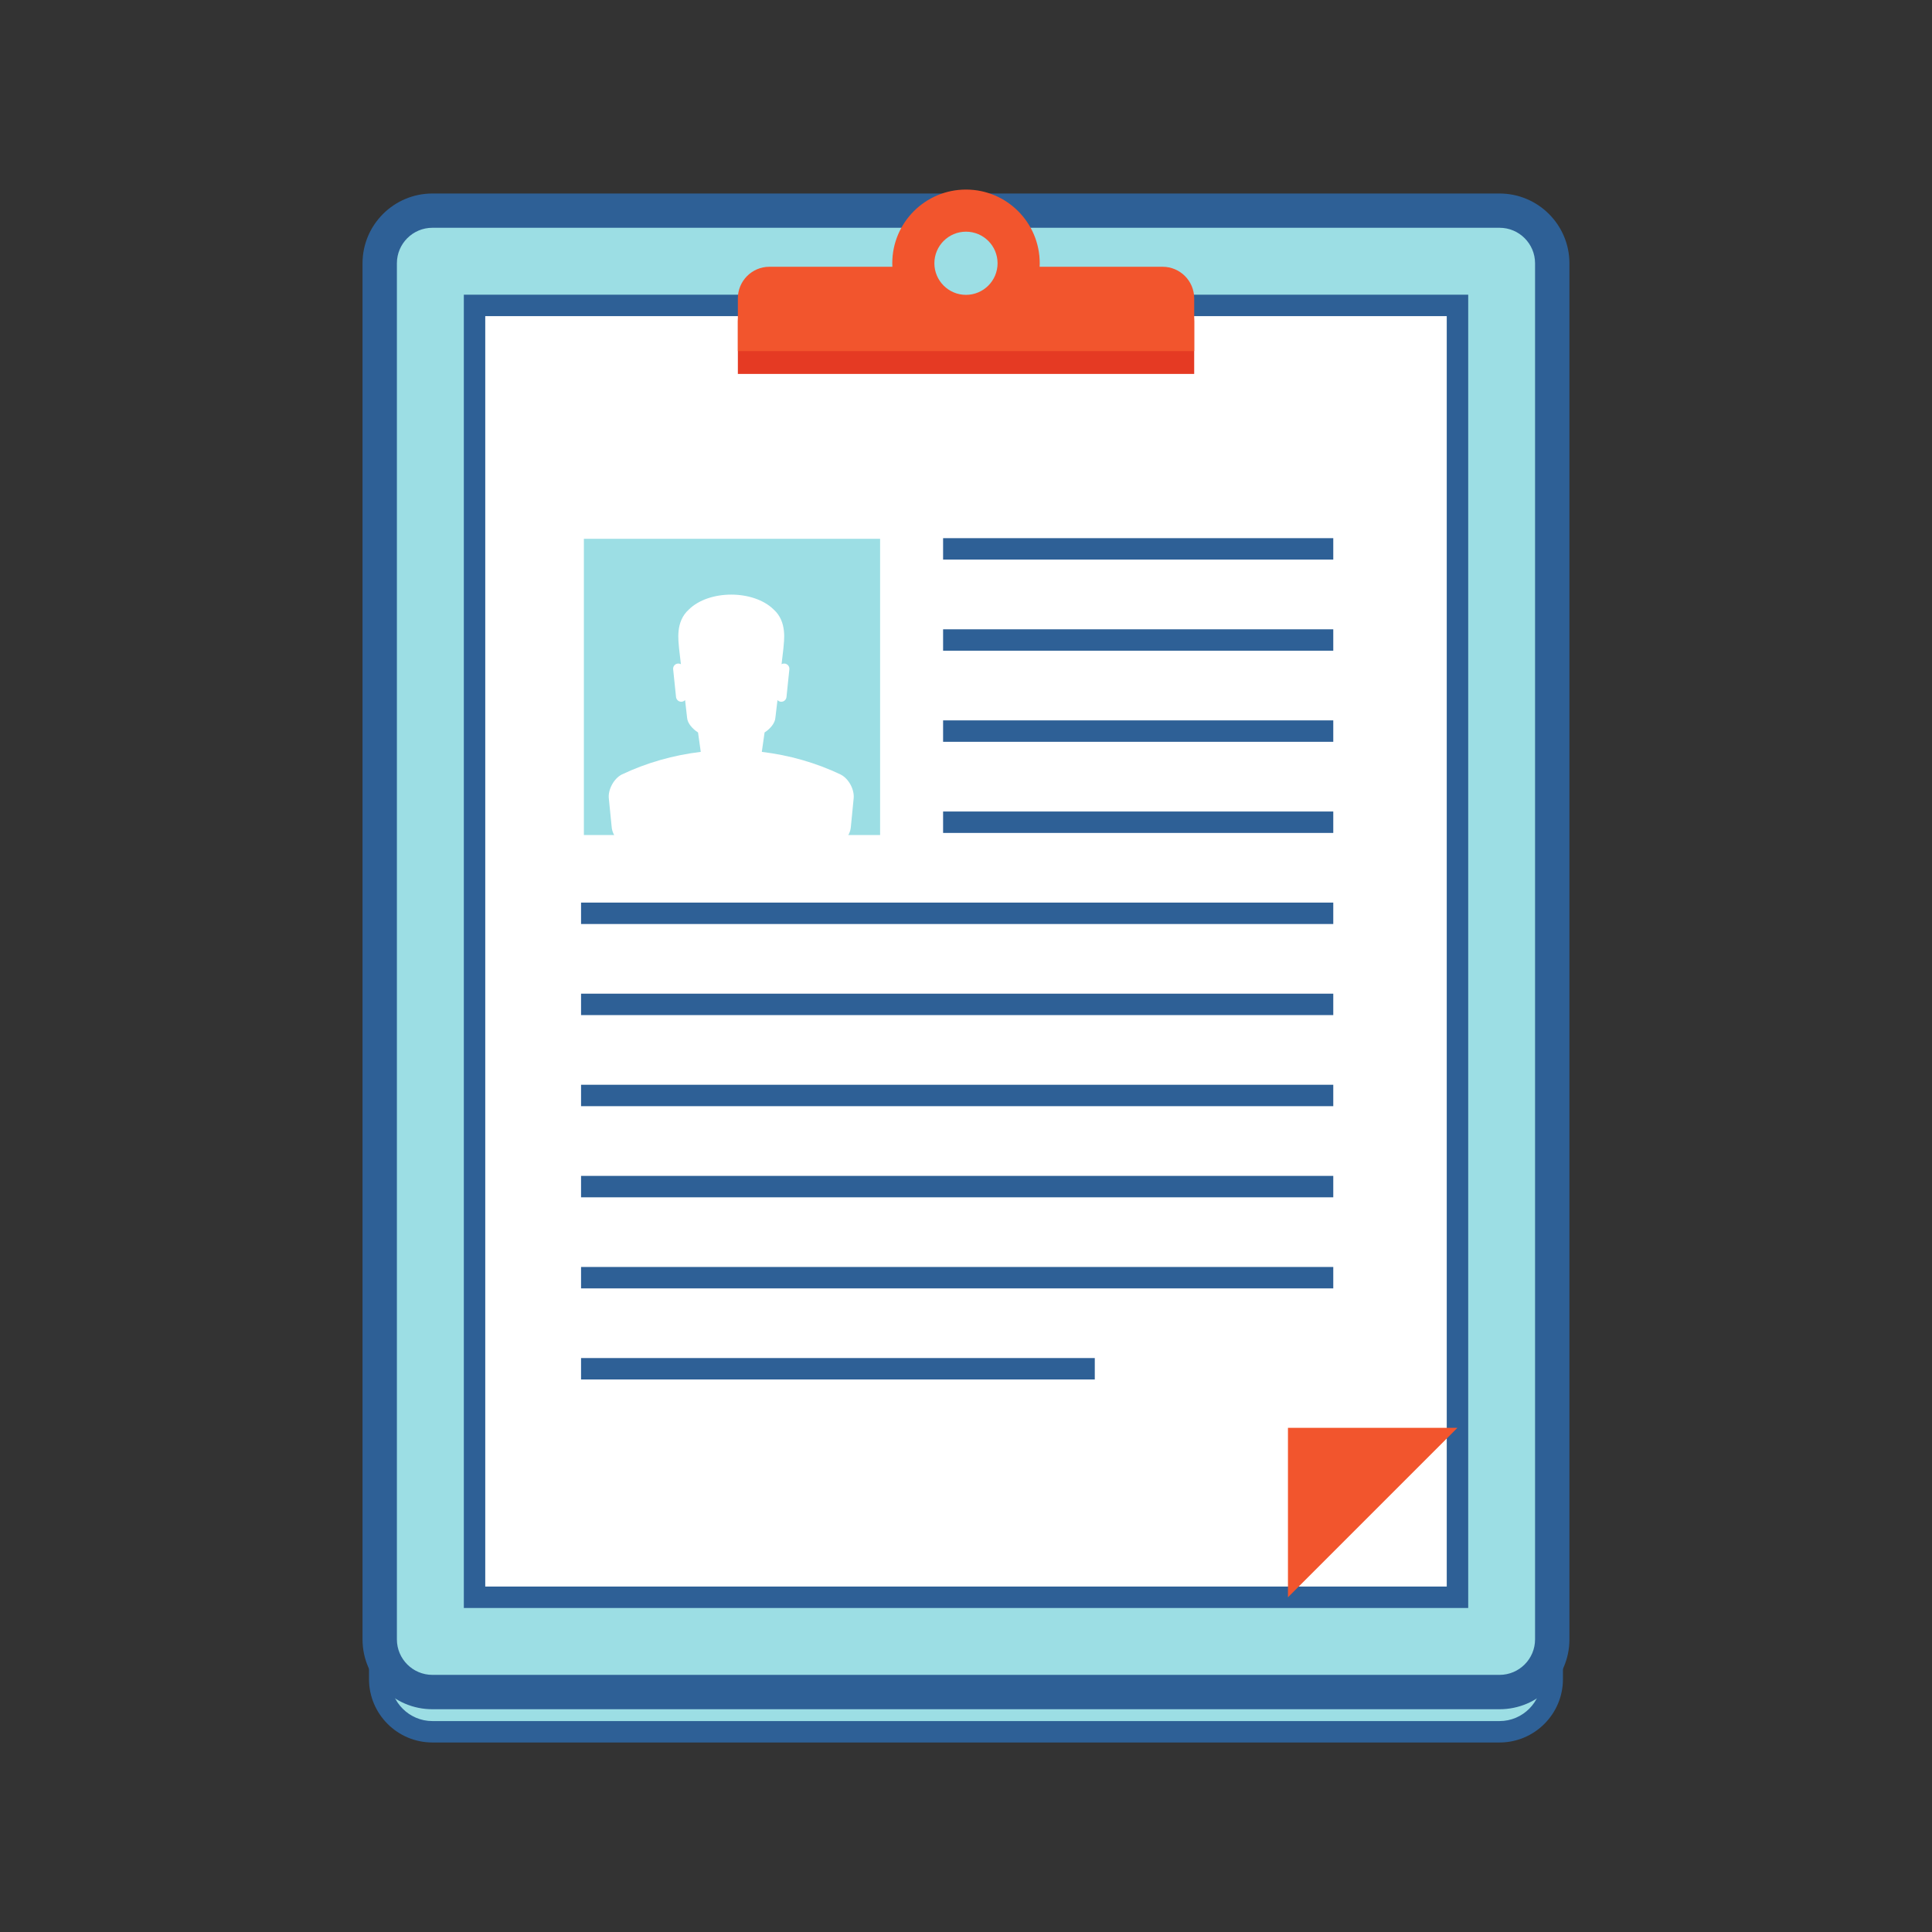 <?xml version="1.0" encoding="UTF-8" standalone="no"?>
<!-- Created with Inkscape (http://www.inkscape.org/) -->

<svg
   xmlns:dc="http://purl.org/dc/elements/1.1/"
   xmlns:cc="http://creativecommons.org/ns#"
   xmlns:rdf="http://www.w3.org/1999/02/22-rdf-syntax-ns#"
   xmlns:svg="http://www.w3.org/2000/svg"
   xmlns="http://www.w3.org/2000/svg"
   xmlns:sodipodi="http://sodipodi.sourceforge.net/DTD/sodipodi-0.dtd"
   xmlns:inkscape="http://www.inkscape.org/namespaces/inkscape"
   width="150"
   height="150"
   viewBox="0 0 39.687 39.687"
   version="1.1"
   id="svg1987"
   inkscape:version="0.92.4 (5da689c313, 2019-01-14)"
   sodipodi:docname="two_tone_report.svg"
   inkscape:export-filename="C:\Users\Keegan\repos\cannlytics-website\assets\images\lab_icons\two_tone_report.png"
   inkscape:export-xdpi="96"
   inkscape:export-ydpi="96">
  <rect x="0" y="0" width="39.687" height="39.687" fill="#333333" stroke="none"/>
  <defs
     id="defs1981" />
  <sodipodi:namedview
     id="base"
     pagecolor="#ffffff"
     bordercolor="#666666"
     borderopacity="1.0"
     inkscape:pageopacity="0.0"
     inkscape:pageshadow="2"
     inkscape:zoom="1.979899"
     inkscape:cx="-15.542558"
     inkscape:cy="57.366681"
     inkscape:document-units="mm"
     inkscape:current-layer="layer1"
     showgrid="false"
     fit-margin-top="0"
     fit-margin-left="0"
     fit-margin-right="0"
     fit-margin-bottom="0"
     units="px"
     inkscape:window-width="1920"
     inkscape:window-height="1051"
     inkscape:window-x="2391"
     inkscape:window-y="-9"
     inkscape:window-maximized="1" />
  <g
     inkscape:label="Layer 1"
     inkscape:groupmode="layer"
     id="layer1"
     transform="translate(-101.801,-164.154)">
    <path
       d="m 133.688,198.646 c 0,0.598 -0.484,1.082 -1.082,1.082 h -21.922 c -0.597,0 -1.082,-0.484 -1.082,-1.082 v -28.269 c 0,-0.598 0.485,-1.082 1.082,-1.082 h 21.922 c 0.598,0 1.082,0.484 1.082,1.082 v 28.269"
       style="fill:#9cdee4;fill-opacity:1;fill-rule:nonzero;stroke:none;stroke-width:0.035"
       id="path326"
       inkscape:connector-curvature="0" />
    <path
       d="m 110.683,169.515 c -0.475,0 -0.862,0.387 -0.862,0.862 v 28.269 c 0,0.475 0.387,0.862 0.862,0.862 h 21.922 c 0.475,0 0.862,-0.387 0.862,-0.862 v -28.269 c 0,-0.475 -0.387,-0.862 -0.862,-0.862 z m 21.922,30.433 h -21.922 c -0.718,0 -1.302,-0.584 -1.302,-1.302 v -28.269 c 0,-0.718 0.584,-1.302 1.302,-1.302 h 21.922 c 0.718,0 1.302,0.584 1.302,1.302 v 28.269 c 0,0.718 -0.584,1.302 -1.302,1.302"
       style="fill:#2e6096;fill-opacity:1;fill-rule:nonzero;stroke:none;stroke-width:0.035"
       id="path328"
       inkscape:connector-curvature="0" />
    <path
       d="m 133.688,197.831 c 0,0.598 -0.484,1.082 -1.082,1.082 h -21.922 c -0.597,0 -1.082,-0.484 -1.082,-1.082 v -28.268 c 0,-0.597 0.485,-1.082 1.082,-1.082 h 21.922 c 0.598,0 1.082,0.484 1.082,1.082 v 28.268"
       style="fill:#9cdee4;fill-opacity:1;fill-rule:nonzero;stroke:none;stroke-width:0.035"
       id="path330"
       inkscape:connector-curvature="0" />
    <path
       d="m 110.683,168.833 c -0.402,0 -0.729,0.327 -0.729,0.729 v 28.268 c 0,0.402 0.327,0.729 0.729,0.729 h 21.922 c 0.402,0 0.729,-0.327 0.729,-0.729 v -28.268 c 0,-0.402 -0.327,-0.729 -0.729,-0.729 z m 21.922,30.432 h -21.922 c -0.791,0 -1.435,-0.643 -1.435,-1.434 v -28.268 c 0,-0.791 0.644,-1.434 1.435,-1.434 h 21.922 c 0.791,0 1.435,0.643 1.435,1.434 v 28.268 c 0,0.791 -0.643,1.434 -1.435,1.434"
       style="fill:#2e6096;fill-opacity:1;fill-rule:nonzero;stroke:none;stroke-width:0.035"
       id="path332"
       inkscape:connector-curvature="0" />
    <path
       d="m 111.549,196.965 v -26.538 h 20.192 v 26.538 h -20.192"
       style="fill:#ffffff;fill-opacity:1;fill-rule:nonzero;stroke:none;stroke-width:0.035"
       id="path334"
       inkscape:connector-curvature="0" />
    <path
       d="m 111.769,196.745 h 19.751 v -26.097 h -19.751 z m 20.192,0.44 H 111.329 V 170.208 h 20.632 v 26.978"
       style="fill:#2e6096;fill-opacity:1;fill-rule:nonzero;stroke:none;stroke-width:0.035"
       id="path336"
       inkscape:connector-curvature="0" />
    <path
       d="m 126.332,171.835 v -1.082 c 0,-0.359 -0.29,-0.65 -0.649,-0.65 h -8.077 c -0.358,0 -0.648,0.291 -0.648,0.65 v 1.082 h 9.374"
       style="fill:#e53a23;fill-opacity:1;fill-rule:nonzero;stroke:none;stroke-width:0.035"
       id="path338"
       inkscape:connector-curvature="0" />
    <path
       d="m 126.332,171.365 v -1.082 c 0,-0.358 -0.29,-0.649 -0.649,-0.649 h -8.077 c -0.358,0 -0.648,0.291 -0.648,0.649 v 1.082 h 9.374"
       style="fill:#f2552d;fill-opacity:1;fill-rule:nonzero;stroke:none;stroke-width:0.035"
       id="path340"
       inkscape:connector-curvature="0" />
    <path
       d="m 123.159,169.562 c 0,0.836 -0.678,1.514 -1.515,1.514 -0.836,0 -1.514,-0.678 -1.514,-1.514 0,-0.836 0.678,-1.514 1.514,-1.514 0.837,0 1.515,0.678 1.515,1.514"
       style="fill:#f2552d;fill-opacity:1;fill-rule:nonzero;stroke:none;stroke-width:0.035"
       id="path342"
       inkscape:connector-curvature="0" />
    <path
       d="m 122.293,169.562 c 0,0.358 -0.29,0.649 -0.649,0.649 -0.358,0 -0.649,-0.291 -0.649,-0.649 0,-0.358 0.291,-0.649 0.649,-0.649 0.359,0 0.649,0.291 0.649,0.649"
       style="fill:#9cdee4;fill-opacity:1;fill-rule:nonzero;stroke:none;stroke-width:0.035"
       id="path344"
       inkscape:connector-curvature="0" />
    <path
       d="m 121.174,175.429 h 8.015"
       style="fill:#ffffff;fill-opacity:1;fill-rule:nonzero;stroke:none;stroke-width:0.035"
       id="path346"
       inkscape:connector-curvature="0" />
    <path
       d="m 129.189,175.649 h -8.015 v -0.44 h 8.015 v 0.44"
       style="fill:#2e6096;fill-opacity:1;fill-rule:nonzero;stroke:none;stroke-width:0.035"
       id="path348"
       inkscape:connector-curvature="0" />
    <path
       d="m 121.174,177.3 h 8.015"
       style="fill:#ffffff;fill-opacity:1;fill-rule:nonzero;stroke:none;stroke-width:0.035"
       id="path350"
       inkscape:connector-curvature="0" />
    <path
       d="m 129.189,177.521 h -8.015 v -0.44 h 8.015 v 0.44"
       style="fill:#2e6096;fill-opacity:1;fill-rule:nonzero;stroke:none;stroke-width:0.035"
       id="path352"
       inkscape:connector-curvature="0" />
    <path
       d="m 121.174,179.172 h 8.015"
       style="fill:#ffffff;fill-opacity:1;fill-rule:nonzero;stroke:none;stroke-width:0.035"
       id="path354"
       inkscape:connector-curvature="0" />
    <path
       d="m 129.189,179.392 h -8.015 v -0.44 h 8.015 v 0.44"
       style="fill:#2e6096;fill-opacity:1;fill-rule:nonzero;stroke:none;stroke-width:0.035"
       id="path356"
       inkscape:connector-curvature="0" />
    <path
       d="m 121.174,181.043 h 8.015"
       style="fill:#ffffff;fill-opacity:1;fill-rule:nonzero;stroke:none;stroke-width:0.035"
       id="path358"
       inkscape:connector-curvature="0" />
    <path
       d="m 129.189,181.264 h -8.015 v -0.44 h 8.015 v 0.44"
       style="fill:#2e6096;fill-opacity:1;fill-rule:nonzero;stroke:none;stroke-width:0.035"
       id="path360"
       inkscape:connector-curvature="0" />
    <path
       d="m 113.737,182.915 h 15.452"
       style="fill:#ffffff;fill-opacity:1;fill-rule:nonzero;stroke:none;stroke-width:0.035"
       id="path362"
       inkscape:connector-curvature="0" />
    <path
       d="m 129.189,183.135 h -15.452 v -0.44 h 15.452 v 0.44"
       style="fill:#2e6096;fill-opacity:1;fill-rule:nonzero;stroke:none;stroke-width:0.035"
       id="path364"
       inkscape:connector-curvature="0" />
    <path
       d="m 113.737,184.786 h 15.452"
       style="fill:#ffffff;fill-opacity:1;fill-rule:nonzero;stroke:none;stroke-width:0.035"
       id="path366"
       inkscape:connector-curvature="0" />
    <path
       d="m 129.189,185.006 h -15.452 v -0.44 h 15.452 v 0.44"
       style="fill:#2e6096;fill-opacity:1;fill-rule:nonzero;stroke:none;stroke-width:0.035"
       id="path368"
       inkscape:connector-curvature="0" />
    <path
       d="m 113.737,186.657 h 15.452"
       style="fill:#ffffff;fill-opacity:1;fill-rule:nonzero;stroke:none;stroke-width:0.035"
       id="path370"
       inkscape:connector-curvature="0" />
    <path
       d="m 129.189,186.877 h -15.452 v -0.44 h 15.452 v 0.44"
       style="fill:#2e6096;fill-opacity:1;fill-rule:nonzero;stroke:none;stroke-width:0.035"
       id="path372"
       inkscape:connector-curvature="0" />
    <path
       d="m 113.737,188.529 h 15.452"
       style="fill:#ffffff;fill-opacity:1;fill-rule:nonzero;stroke:none;stroke-width:0.035"
       id="path374"
       inkscape:connector-curvature="0" />
    <path
       d="m 129.189,188.749 h -15.452 v -0.44 h 15.452 v 0.44"
       style="fill:#2e6096;fill-opacity:1;fill-rule:nonzero;stroke:none;stroke-width:0.035"
       id="path376"
       inkscape:connector-curvature="0" />
    <path
       d="m 113.737,190.4 h 15.452"
       style="fill:#ffffff;fill-opacity:1;fill-rule:nonzero;stroke:none;stroke-width:0.035"
       id="path378"
       inkscape:connector-curvature="0" />
    <path
       d="m 129.189,190.62 h -15.452 v -0.44 h 15.452 v 0.44"
       style="fill:#2e6096;fill-opacity:1;fill-rule:nonzero;stroke:none;stroke-width:0.035"
       id="path380"
       inkscape:connector-curvature="0" />
    <path
       d="m 113.737,192.271 h 10.553"
       style="fill:#ffffff;fill-opacity:1;fill-rule:nonzero;stroke:none;stroke-width:0.035"
       id="path382"
       inkscape:connector-curvature="0" />
    <path
       d="m 124.29,192.491 h -10.553 v -0.44 h 10.553 v 0.44"
       style="fill:#2e6096;fill-opacity:1;fill-rule:nonzero;stroke:none;stroke-width:0.035"
       id="path384"
       inkscape:connector-curvature="0" />
    <path
       d="m 119.88,181.307 h -6.085 v -6.085 h 6.085 v 6.085"
       style="fill:#9cdee4;fill-opacity:1;fill-rule:nonzero;stroke:none;stroke-width:0.035"
       id="path386"
       inkscape:connector-curvature="0" />
    <path
       d="m 119.072,180.065 c -0.512,-0.244 -1.063,-0.399 -1.622,-0.466 0.019,-0.132 0.037,-0.266 0.057,-0.399 0.124,-0.079 0.213,-0.197 0.221,-0.295 0.015,-0.124 0.029,-0.247 0.044,-0.37 0.017,0.018 0.041,0.031 0.067,0.034 0.059,0.006 0.112,-0.037 0.118,-0.097 l 0.059,-0.569 c 0.006,-0.06 -0.037,-0.112 -0.096,-0.118 -0.022,-0.002 -0.044,0.002 -0.064,0.013 0.013,-0.109 0.026,-0.217 0.038,-0.326 0.01,-0.148 0.084,-0.544 -0.202,-0.799 -0.415,-0.406 -1.325,-0.406 -1.739,0 -0.286,0.255 -0.212,0.652 -0.203,0.799 0.012,0.109 0.026,0.217 0.038,0.326 -0.018,-0.01 -0.041,-0.015 -0.064,-0.013 -0.058,0.006 -0.102,0.058 -0.095,0.118 l 0.059,0.569 c 0.007,0.06 0.059,0.102 0.118,0.097 0.027,-0.003 0.05,-0.016 0.068,-0.034 0.015,0.124 0.029,0.246 0.042,0.37 0.009,0.098 0.098,0.215 0.224,0.295 0.018,0.133 0.036,0.267 0.056,0.399 -0.56,0.067 -1.111,0.222 -1.625,0.466 -0.165,0.087 -0.281,0.312 -0.264,0.486 0.019,0.201 0.04,0.401 0.06,0.601 0.018,0.175 0.168,0.348 0.333,0.379 1.408,0.226 2.836,0.226 4.244,0 0.167,-0.031 0.316,-0.205 0.334,-0.379 0.02,-0.2 0.04,-0.4 0.059,-0.601 0.017,-0.175 -0.098,-0.4 -0.266,-0.486"
       style="fill:#ffffff;fill-opacity:1;fill-rule:nonzero;stroke:none;stroke-width:0.035"
       id="path388"
       inkscape:connector-curvature="0" />
    <path
       d="m 131.74,193.484 -3.482,3.482 v -3.482 z"
       style="fill:#f2552d;fill-opacity:1;fill-rule:nonzero;stroke:none;stroke-width:0.035"
       id="path390"
       inkscape:connector-curvature="0" />
  </g>
</svg>
